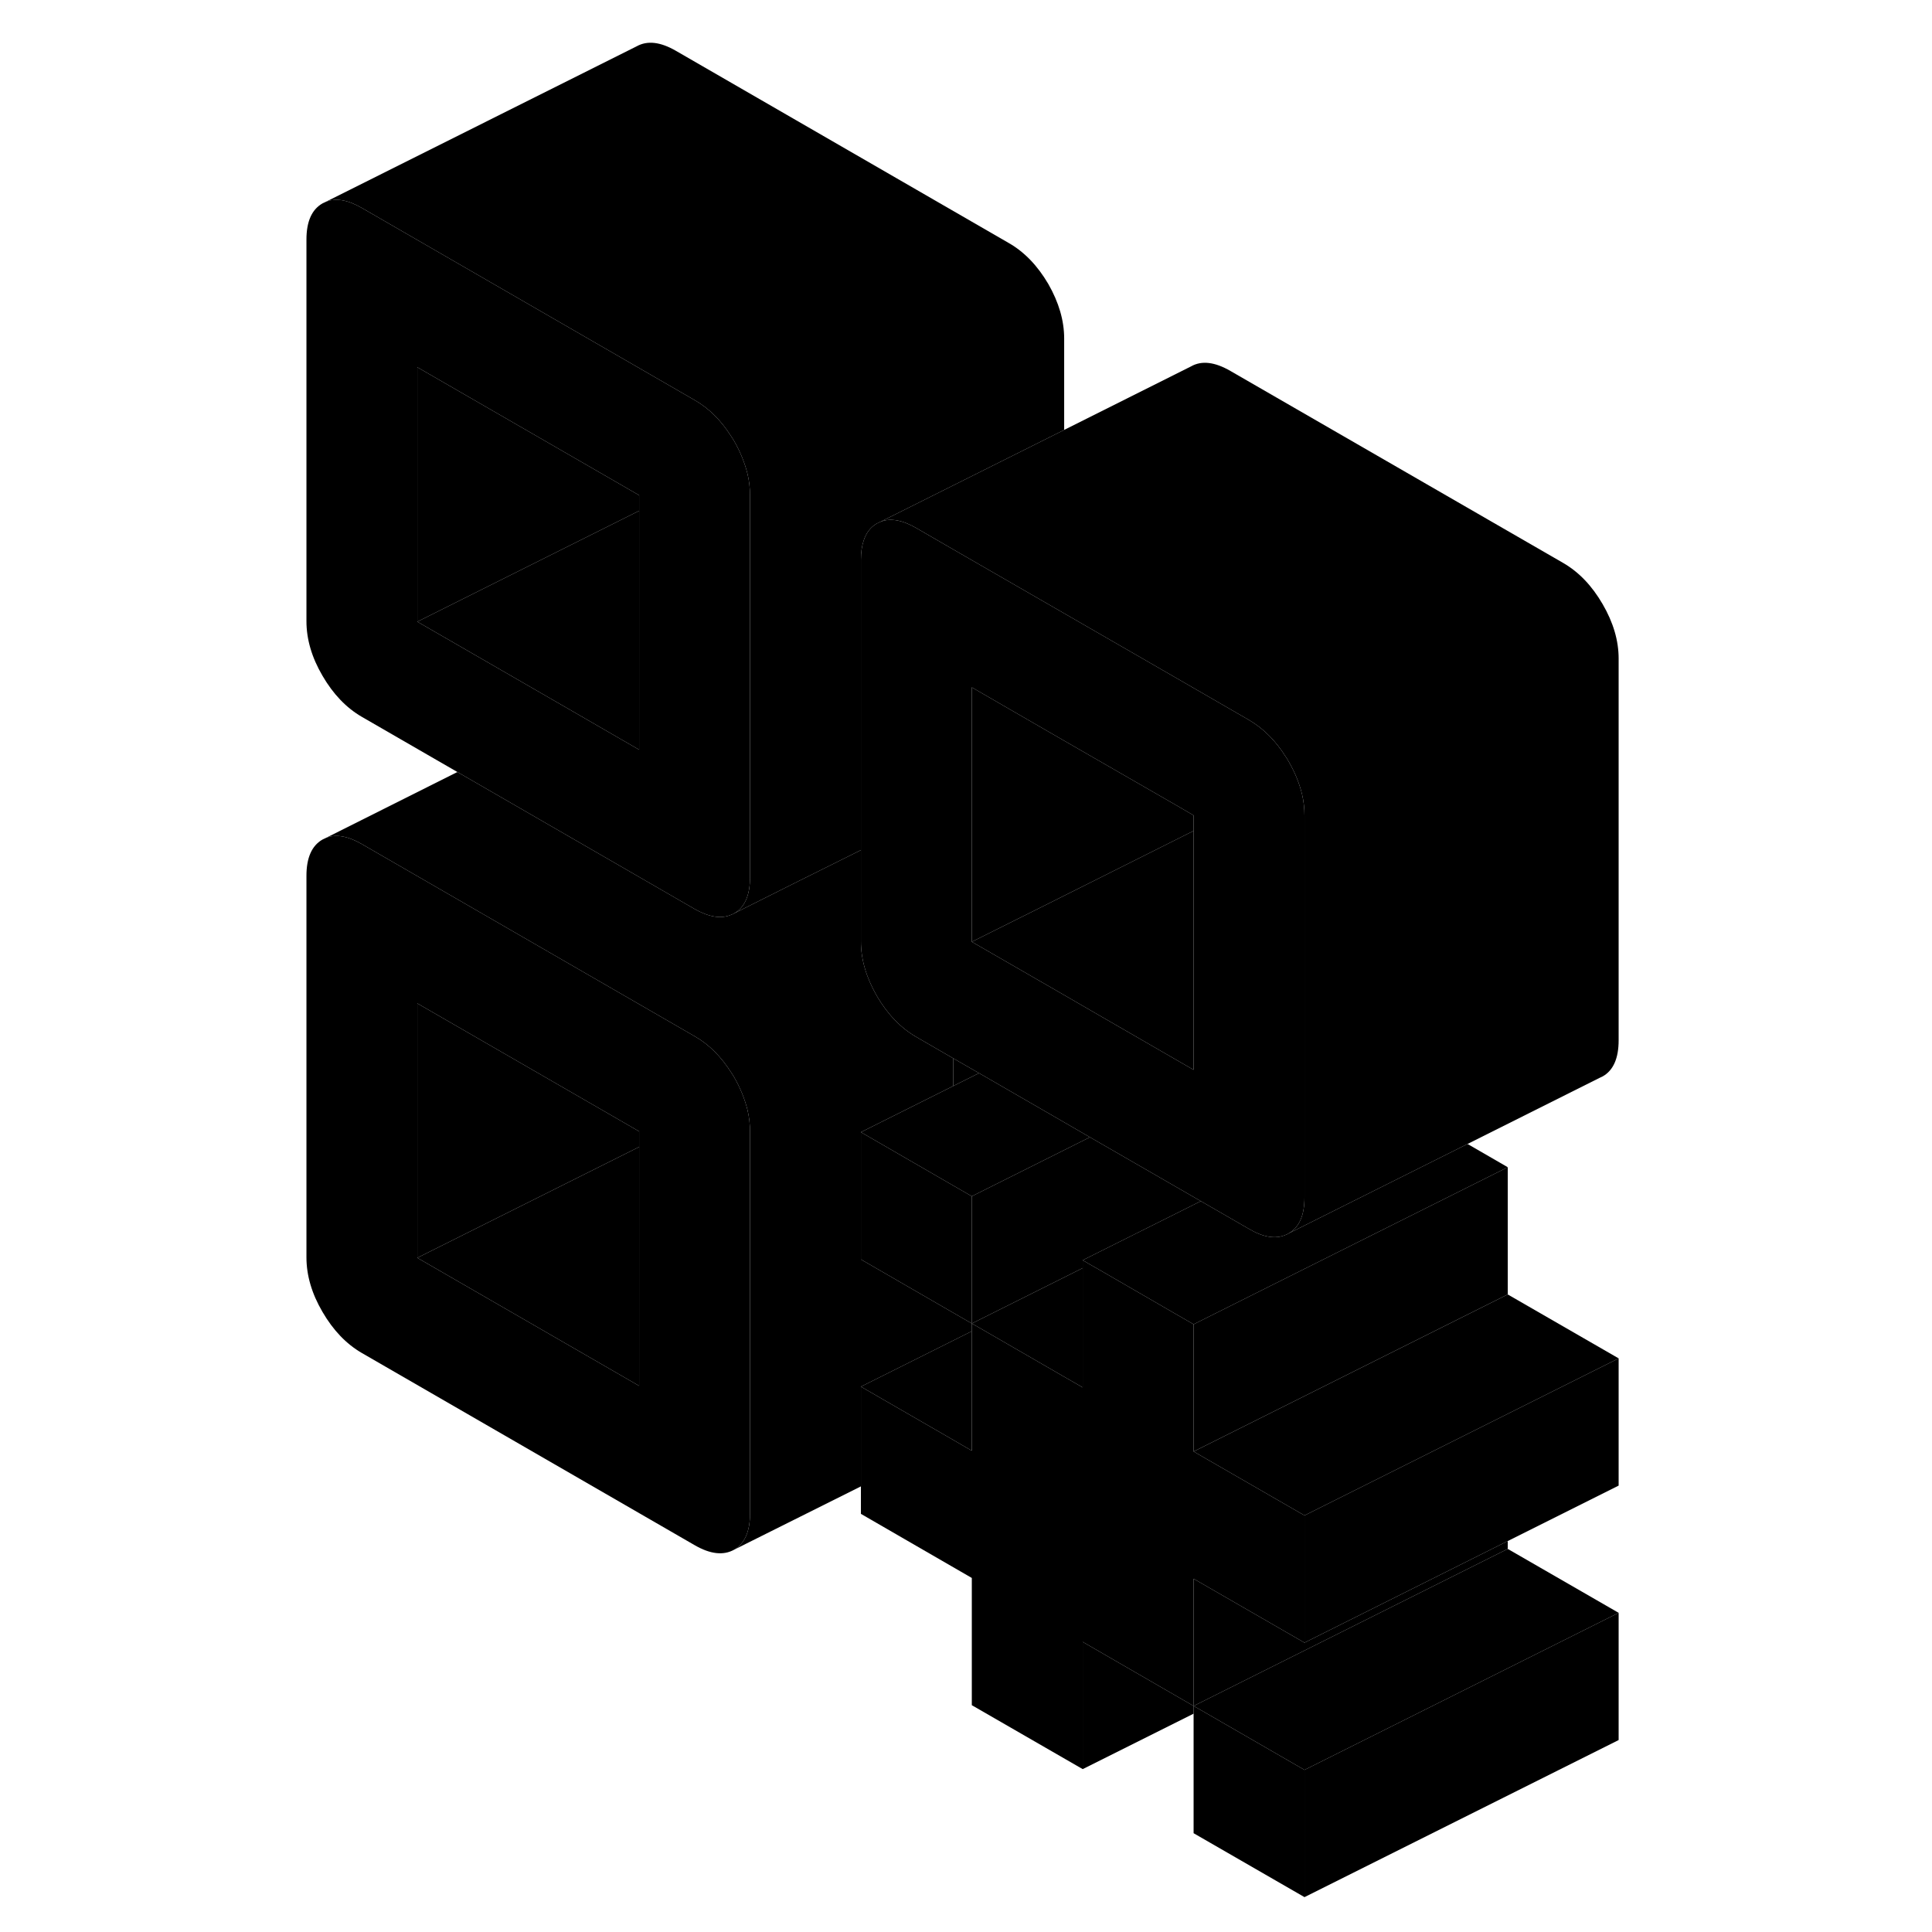 <svg width="24" height="24" viewBox="0 0 88 123" xmlns="http://www.w3.org/2000/svg" stroke-width="1px" stroke-linecap="round" stroke-linejoin="round">
    <path d="M44.37 76.16V84.26L37.31 80.18V72.08L43.19 75.48L44.37 76.16Z" class="pr-icon-iso-solid-stroke" stroke-linejoin="round"/>
    <path d="M30.09 30.17C29.92 29.48 29.64 28.78 29.24 28.08C29.19 27.99 29.13 27.9 29.07 27.81C28.42 26.78 27.64 25.99 26.72 25.47L22.01 22.75L5.54 13.24C4.64 12.72 3.88 12.59 3.24 12.85L3.03 12.95C2.35 13.34 2.01 14.1 2.01 15.25V39.55C2.01 40.7 2.35 41.86 3.03 43.02C3.71 44.19 4.54 45.06 5.54 45.64L11.62 49.15L22.01 55.15L26.72 57.87C27.64 58.39 28.42 58.52 29.07 58.23C29.13 58.21 29.19 58.18 29.24 58.15C29.91 57.77 30.25 57 30.25 55.85V31.55C30.25 31.09 30.2 30.63 30.09 30.17ZM23.19 47.73L22.01 47.05L19.14 45.39L9.07 39.58V23.38L22.17 30.94L23.19 31.53V47.73Z" class="pr-icon-iso-solid-stroke" stroke-linejoin="round"/>
    <path d="M30.09 70.67C29.92 69.98 29.64 69.28 29.24 68.58C29.19 68.49 29.13 68.4 29.07 68.31C28.42 67.28 27.64 66.49 26.72 65.97L22.01 63.25L5.54 53.74C4.64 53.22 3.88 53.09 3.24 53.35L3.03 53.45C2.35 53.84 2.01 54.61 2.01 55.75V80.05C2.01 81.2 2.35 82.36 3.03 83.52C3.71 84.69 4.54 85.56 5.54 86.14L26.72 98.37C27.72 98.95 28.56 99.04 29.24 98.66C29.91 98.27 30.25 97.5 30.25 96.36V72.05C30.25 71.59 30.2 71.13 30.09 70.67ZM23.19 88.23L9.07 80.08V63.88L22.17 71.44L23.19 72.03V88.23Z" class="pr-icon-iso-solid-stroke" stroke-linejoin="round"/>
    <path d="M43.19 67.38V69.14L44.83 68.32L43.19 67.38Z" class="pr-icon-iso-solid-stroke" stroke-linejoin="round"/>
    <path d="M51.43 80.73V88.33L50.09 87.56L44.83 84.52L44.37 84.26L50.25 81.32L51.43 80.73Z" class="pr-icon-iso-solid-stroke" stroke-linejoin="round"/>
    <path d="M44.37 84.75V92.36L43.2 91.68L37.31 88.28L42.27 85.8L44.37 84.75Z" class="pr-icon-iso-solid-stroke" stroke-linejoin="round"/>
    <path d="M58.95 76.47L51.43 80.23V80.73L50.25 81.32L44.37 84.26V76.16L51.89 72.4L58.95 76.47Z" class="pr-icon-iso-solid-stroke" stroke-linejoin="round"/>
    <path d="M44.37 84.26V84.75L42.27 85.8L37.31 88.28V94.63L29.24 98.66C29.91 98.27 30.25 97.5 30.25 96.36V72.05C30.25 71.59 30.2 71.13 30.09 70.67C29.92 69.98 29.64 69.28 29.24 68.58C29.19 68.49 29.13 68.4 29.07 68.31C28.42 67.28 27.64 66.49 26.72 65.97L22.01 63.25L5.54 53.74C4.64 53.22 3.88 53.09 3.24 53.35L11.62 49.15L22.01 55.15L26.72 57.87C27.64 58.39 28.42 58.52 29.07 58.23C29.13 58.21 29.19 58.18 29.24 58.15L33.11 56.21L37.31 54.12V59.93C37.31 61.08 37.65 62.23 38.32 63.4C39 64.57 39.84 65.44 40.84 66.02L43.19 67.38V69.14L37.31 72.08V80.18L44.37 84.26Z" class="pr-icon-iso-solid-stroke" stroke-linejoin="round"/>
    <path d="M23.19 31.53V32.52L22.85 32.69L9.07 39.58V23.38L22.17 30.94L23.19 31.53Z" class="pr-icon-iso-solid-stroke" stroke-linejoin="round"/>
    <path d="M23.19 32.52V47.73L22.01 47.05L19.14 45.39L9.07 39.58L22.85 32.69L23.19 32.52Z" class="pr-icon-iso-solid-stroke" stroke-linejoin="round"/>
    <path d="M23.19 73.02V88.23L9.07 80.08L22.85 73.19L23.19 73.02Z" class="pr-icon-iso-solid-stroke" stroke-linejoin="round"/>
    <path d="M23.19 72.03V73.02L22.85 73.19L9.07 80.08V63.88L22.17 71.44L23.19 72.03Z" class="pr-icon-iso-solid-stroke" stroke-linejoin="round"/>
    <path d="M85.55 102.68L78.49 106.21L65.55 112.68L58.95 108.87L58.49 108.61L70.97 102.37L71.43 102.14L78.49 98.61L85.55 102.68Z" class="pr-icon-iso-solid-stroke" stroke-linejoin="round"/>
    <path d="M78.49 74.31L71.43 77.84L70.97 78.07L64.37 81.37L63.45 81.83L58.49 84.31L57.31 83.63L52.35 80.76L51.89 80.5L51.43 80.23L58.95 76.47L59.42 76.74L62.02 78.24C62.94 78.78 63.72 78.9 64.37 78.61C64.43 78.59 64.48 78.56 64.53 78.53L68.41 76.59L71.43 75.08L75.93 72.83L78.49 74.31Z" class="pr-icon-iso-solid-stroke" stroke-linejoin="round"/>
    <path d="M78.49 74.31V82.41L63.45 89.93L58.49 92.41V84.31L63.45 81.83L64.37 81.37L70.97 78.07L71.43 77.84L78.49 74.31Z" class="pr-icon-iso-solid-stroke" stroke-linejoin="round"/>
    <path d="M85.55 86.48L65.55 96.48L64.37 95.8L58.49 92.41L63.45 89.93L78.49 82.41L85.55 86.48Z" class="pr-icon-iso-solid-stroke" stroke-linejoin="round"/>
    <path d="M65.55 96.48V104.58L58.49 100.51V108.61L51.43 104.53V112.63L44.37 108.56V100.46L37.31 96.38V88.28L43.2 91.68L44.37 92.36V84.26L44.83 84.52L50.09 87.56L51.43 88.33V80.23L51.89 80.5L52.35 80.76L57.31 83.63L58.49 84.31V92.41L64.37 95.8L65.55 96.48Z" class="pr-icon-iso-solid-stroke" stroke-linejoin="round"/>
    <path d="M78.49 98.11V98.61L71.43 102.14L70.97 102.37L58.49 108.61V100.51L65.55 104.58L70.51 102.1L71.43 101.64L78.03 98.34L78.49 98.11Z" class="pr-icon-iso-solid-stroke" stroke-linejoin="round"/>
    <path d="M85.55 41.93V66.23C85.55 67.38 85.21 68.15 84.53 68.53L84.32 68.63L75.93 72.83L71.43 75.08L68.41 76.59L64.53 78.53C65.21 78.15 65.55 77.38 65.55 76.23V51.93C65.55 51.47 65.5 51.01 65.39 50.55C65.22 49.86 64.94 49.16 64.53 48.46C64.48 48.37 64.43 48.28 64.37 48.2C63.72 47.16 62.94 46.38 62.02 45.84L57.31 43.12L43.19 34.98L40.84 33.62C39.94 33.1 39.17 32.96 38.53 33.23L43.19 30.9L50.25 27.37L58.32 23.33C59 22.94 59.84 23.04 60.84 23.62L82.02 35.84C83.02 36.42 83.85 37.29 84.53 38.46C85.21 39.63 85.55 40.78 85.55 41.93Z" class="pr-icon-iso-solid-stroke" stroke-linejoin="round"/>
    <path d="M50.25 21.55V27.37L43.19 30.9L38.53 33.23L38.32 33.33C37.92 33.56 37.64 33.93 37.48 34.43C37.37 34.76 37.31 35.17 37.31 35.63V54.12L33.11 56.21L29.24 58.15C29.91 57.77 30.25 57 30.25 55.85V31.55C30.25 31.09 30.2 30.63 30.09 30.17C29.92 29.48 29.64 28.78 29.24 28.08C29.19 27.99 29.13 27.9 29.07 27.81C28.42 26.78 27.64 25.99 26.72 25.47L22.01 22.75L5.54 13.24C4.64 12.72 3.88 12.59 3.24 12.85L23.03 2.95C23.71 2.57 24.54 2.66 25.54 3.24L46.72 15.47C47.72 16.04 48.56 16.92 49.24 18.08C49.91 19.25 50.25 20.41 50.25 21.55Z" class="pr-icon-iso-solid-stroke" stroke-linejoin="round"/>
    <path d="M58.49 51.91V52.9L58.14 53.07L48.72 57.79L44.37 59.96V43.76L50.08 47.06L57.48 51.32L58.49 51.91Z" class="pr-icon-iso-solid-stroke" stroke-linejoin="round"/>
    <path d="M58.49 52.9V68.11L57.31 67.43L52.34 64.56L50.25 63.35L44.37 59.96L48.72 57.79L58.14 53.07L58.49 52.9Z" class="pr-icon-iso-solid-stroke" stroke-linejoin="round"/>
    <path d="M65.39 50.55C65.22 49.86 64.94 49.16 64.53 48.46C64.48 48.37 64.43 48.28 64.37 48.2C63.72 47.16 62.94 46.38 62.02 45.84L57.31 43.12L43.19 34.98L40.84 33.62C39.94 33.1 39.17 32.96 38.53 33.23L38.32 33.33C37.92 33.56 37.64 33.93 37.48 34.43C37.37 34.76 37.31 35.17 37.31 35.63V59.93C37.31 61.08 37.65 62.23 38.32 63.4C39 64.57 39.84 65.44 40.84 66.02L43.19 67.38L44.83 68.32L50.25 71.45L51.89 72.4L58.95 76.47L59.42 76.74L62.02 78.24C62.94 78.78 63.72 78.9 64.37 78.61C64.43 78.59 64.48 78.56 64.53 78.53C65.21 78.15 65.55 77.38 65.55 76.23V51.93C65.55 51.47 65.5 51.01 65.39 50.55ZM58.49 68.11L57.31 67.43L52.34 64.56L50.25 63.35L44.37 59.96V43.76L50.08 47.06L57.48 51.32L58.49 51.91V68.11Z" class="pr-icon-iso-solid-stroke" stroke-linejoin="round"/>
    <path d="M51.89 72.4L44.37 76.16L43.19 75.48L37.31 72.08L44.83 68.32L50.25 71.45L51.89 72.4Z" class="pr-icon-iso-solid-stroke" stroke-linejoin="round"/>
    <path d="M85.55 86.48V94.58L78.49 98.11L78.03 98.34L71.43 101.64L70.51 102.1L65.55 104.58V96.48L85.55 86.48Z" class="pr-icon-iso-solid-stroke" stroke-linejoin="round"/>
    <path d="M85.55 102.68V110.78L65.55 120.78V112.68L78.49 106.21L85.55 102.68Z" class="pr-icon-iso-solid-stroke" stroke-linejoin="round"/>
    <path d="M58.49 108.61V109.1L51.43 112.63V104.53L58.49 108.61Z" class="pr-icon-iso-solid-stroke" stroke-linejoin="round"/>
    <path d="M65.55 112.68V120.78L58.49 116.71V108.61L58.95 108.87L65.55 112.68Z" class="pr-icon-iso-solid-stroke" stroke-linejoin="round"/>
</svg>